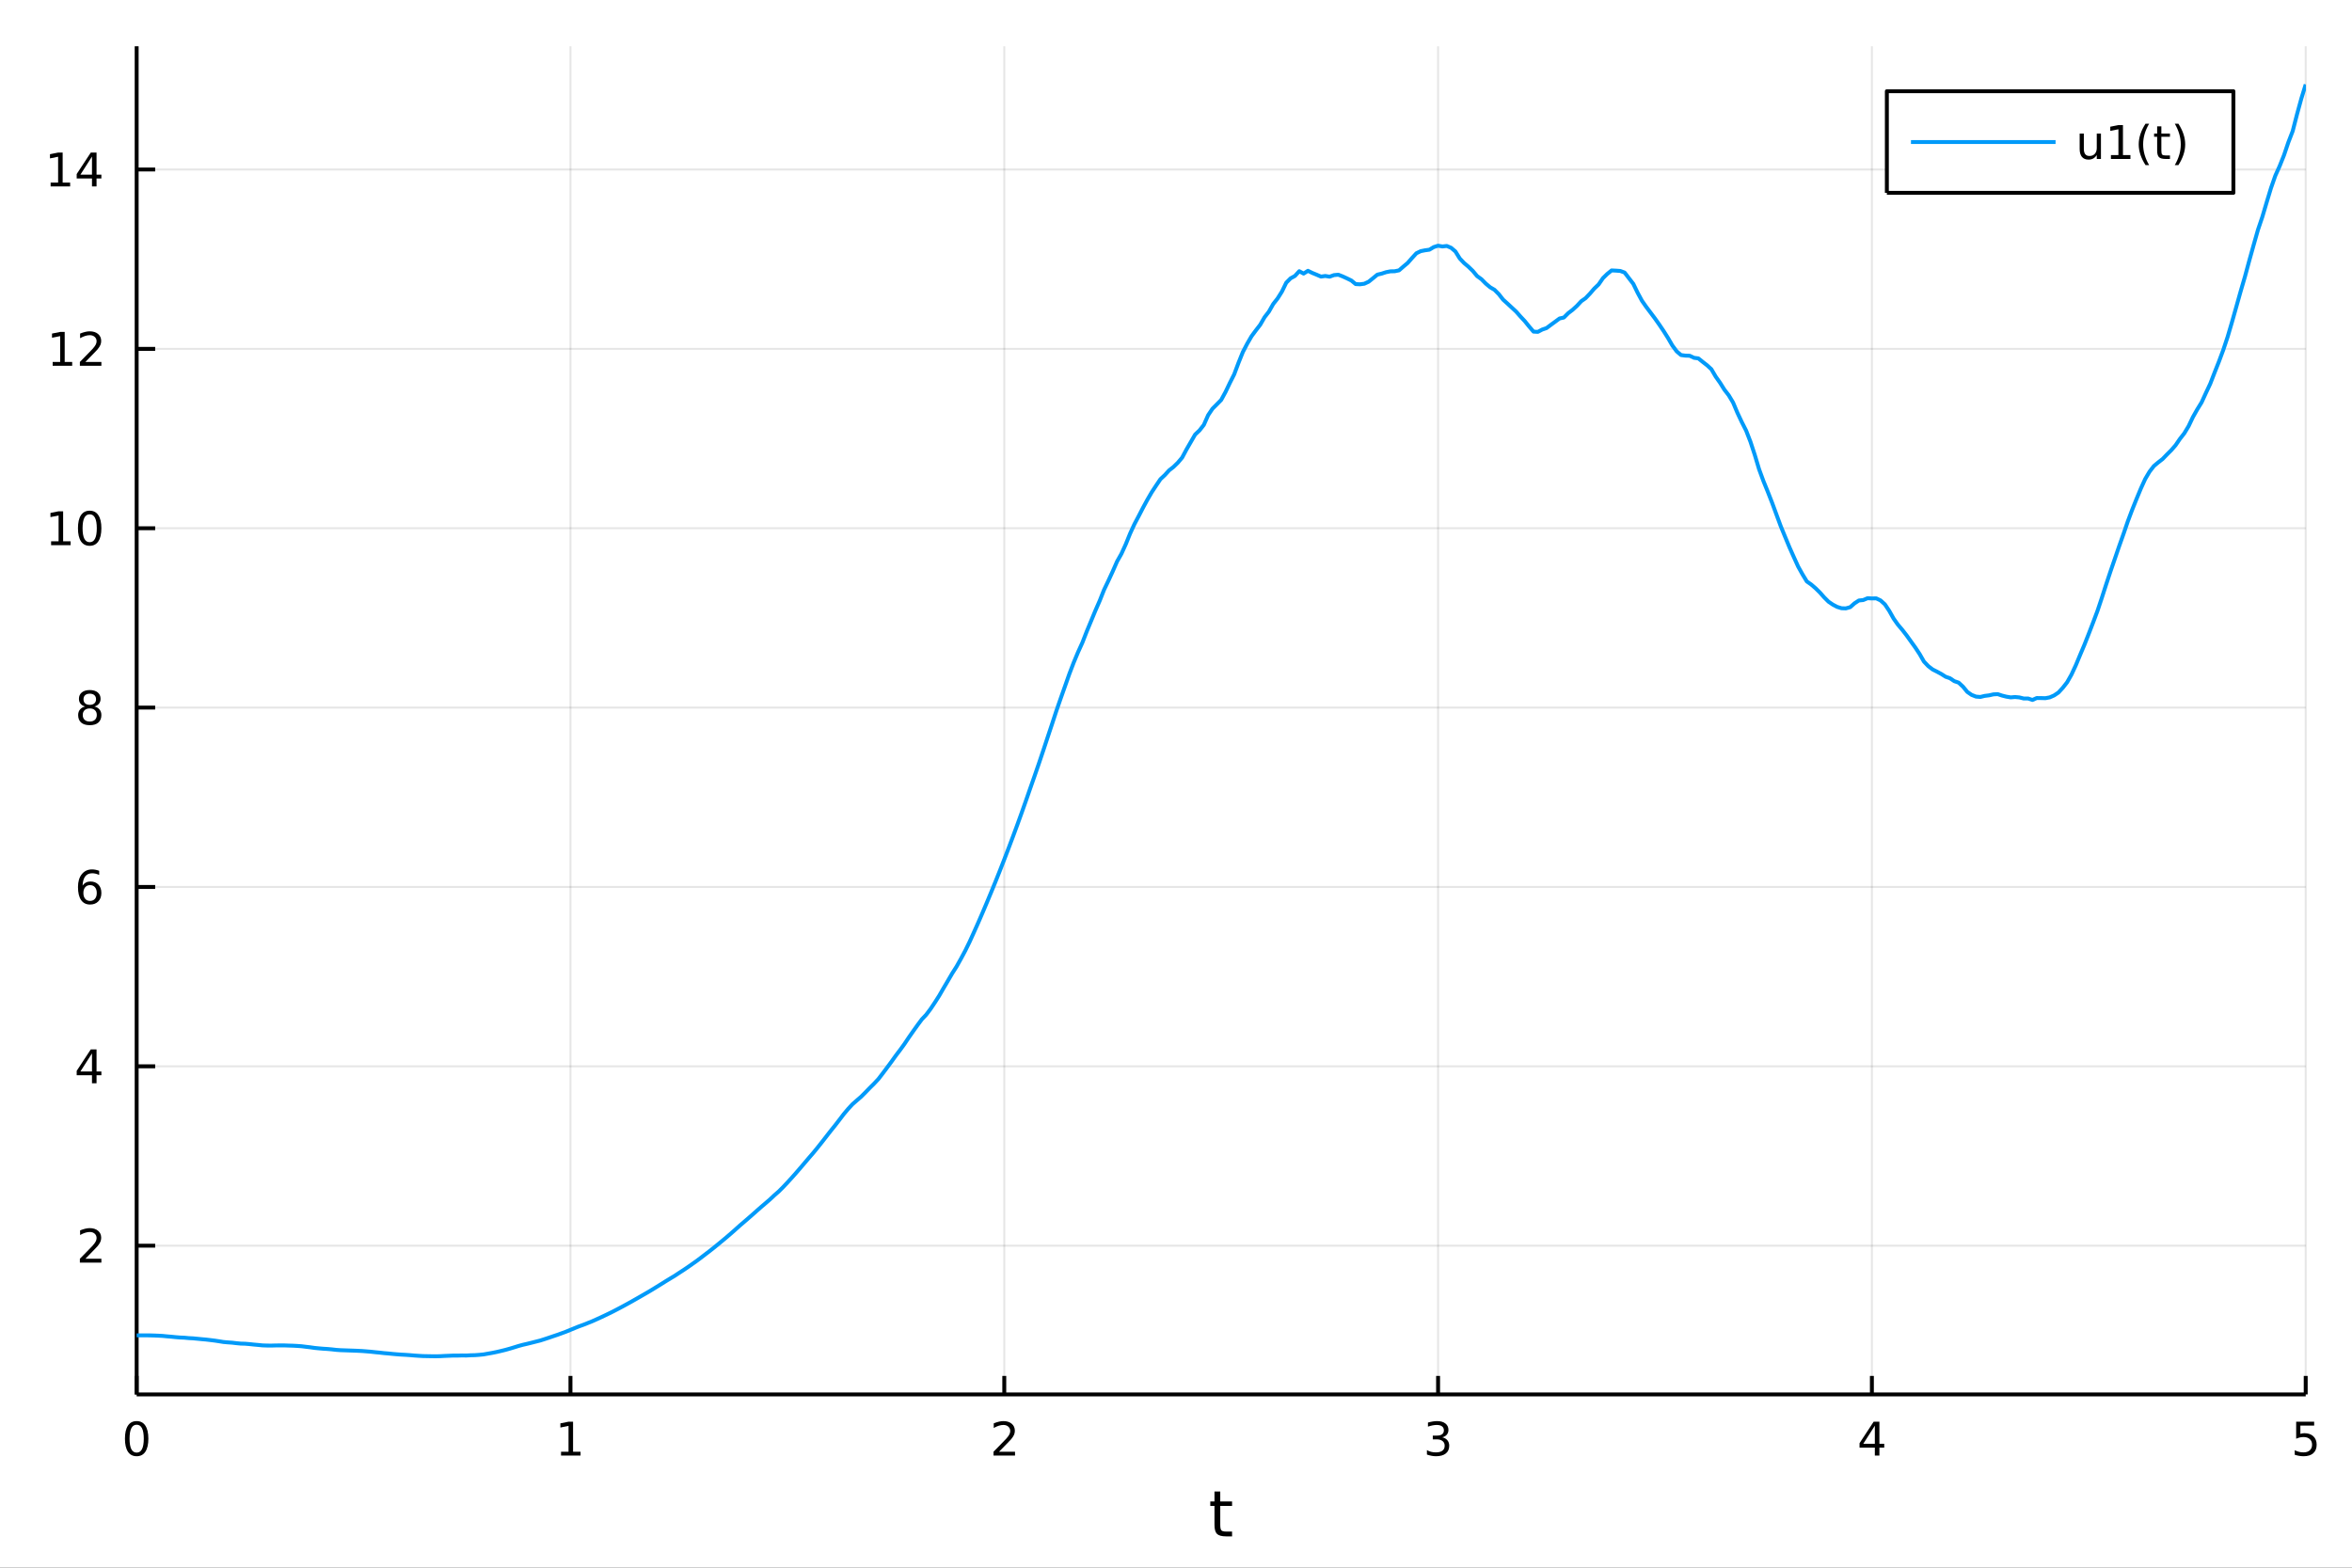 <?xml version="1.0" encoding="utf-8"?>
<svg xmlns="http://www.w3.org/2000/svg" xmlns:xlink="http://www.w3.org/1999/xlink" width="600" height="400" viewBox="0 0 2400 1600">
<rect x="0" y="0" width="2400" height="1600" fill="#333333" stroke="none"/>
<defs>
  <clipPath id="clip940">
    <rect x="0" y="0" width="2400" height="1600"/>
  </clipPath>
</defs>
<path clip-path="url(#clip940)" d="
M0 1600 L2400 1600 L2400 0 L0 0  Z
  " fill="#ffffff" fill-rule="evenodd" fill-opacity="1"/>
<defs>
  <clipPath id="clip941">
    <rect x="480" y="0" width="1681" height="1600"/>
  </clipPath>
</defs>
<path clip-path="url(#clip940)" d="
M139.446 1423.18 L2352.76 1423.18 L2352.76 47.244 L139.446 47.244  Z
  " fill="#ffffff" fill-rule="evenodd" fill-opacity="1"/>
<defs>
  <clipPath id="clip942">
    <rect x="139" y="47" width="2214" height="1377"/>
  </clipPath>
</defs>
<polyline clip-path="url(#clip942)" style="stroke:#000000; stroke-linecap:butt; stroke-linejoin:round; stroke-width:2; stroke-opacity:0.1; fill:none" points="
  139.446,1423.18 139.446,47.244 
  "/>
<polyline clip-path="url(#clip942)" style="stroke:#000000; stroke-linecap:butt; stroke-linejoin:round; stroke-width:2; stroke-opacity:0.1; fill:none" points="
  582.108,1423.18 582.108,47.244 
  "/>
<polyline clip-path="url(#clip942)" style="stroke:#000000; stroke-linecap:butt; stroke-linejoin:round; stroke-width:2; stroke-opacity:0.1; fill:none" points="
  1024.77,1423.18 1024.77,47.244 
  "/>
<polyline clip-path="url(#clip942)" style="stroke:#000000; stroke-linecap:butt; stroke-linejoin:round; stroke-width:2; stroke-opacity:0.1; fill:none" points="
  1467.43,1423.18 1467.43,47.244 
  "/>
<polyline clip-path="url(#clip942)" style="stroke:#000000; stroke-linecap:butt; stroke-linejoin:round; stroke-width:2; stroke-opacity:0.1; fill:none" points="
  1910.09,1423.18 1910.09,47.244 
  "/>
<polyline clip-path="url(#clip942)" style="stroke:#000000; stroke-linecap:butt; stroke-linejoin:round; stroke-width:2; stroke-opacity:0.1; fill:none" points="
  2352.76,1423.18 2352.76,47.244 
  "/>
<polyline clip-path="url(#clip940)" style="stroke:#000000; stroke-linecap:butt; stroke-linejoin:round; stroke-width:4; stroke-opacity:1; fill:none" points="
  139.446,1423.18 2352.76,1423.18 
  "/>
<polyline clip-path="url(#clip940)" style="stroke:#000000; stroke-linecap:butt; stroke-linejoin:round; stroke-width:4; stroke-opacity:1; fill:none" points="
  139.446,1423.18 139.446,1404.28 
  "/>
<polyline clip-path="url(#clip940)" style="stroke:#000000; stroke-linecap:butt; stroke-linejoin:round; stroke-width:4; stroke-opacity:1; fill:none" points="
  582.108,1423.18 582.108,1404.28 
  "/>
<polyline clip-path="url(#clip940)" style="stroke:#000000; stroke-linecap:butt; stroke-linejoin:round; stroke-width:4; stroke-opacity:1; fill:none" points="
  1024.77,1423.18 1024.77,1404.28 
  "/>
<polyline clip-path="url(#clip940)" style="stroke:#000000; stroke-linecap:butt; stroke-linejoin:round; stroke-width:4; stroke-opacity:1; fill:none" points="
  1467.43,1423.18 1467.43,1404.28 
  "/>
<polyline clip-path="url(#clip940)" style="stroke:#000000; stroke-linecap:butt; stroke-linejoin:round; stroke-width:4; stroke-opacity:1; fill:none" points="
  1910.09,1423.18 1910.09,1404.28 
  "/>
<polyline clip-path="url(#clip940)" style="stroke:#000000; stroke-linecap:butt; stroke-linejoin:round; stroke-width:4; stroke-opacity:1; fill:none" points="
  2352.76,1423.18 2352.76,1404.28 
  "/>
<path clip-path="url(#clip940)" d="M139.446 1454.1 Q135.834 1454.1 134.006 1457.66 Q132.2 1461.2 132.2 1468.33 Q132.2 1475.44 134.006 1479.01 Q135.834 1482.55 139.446 1482.55 Q143.08 1482.55 144.885 1479.01 Q146.714 1475.44 146.714 1468.33 Q146.714 1461.2 144.885 1457.66 Q143.08 1454.1 139.446 1454.1 M139.446 1450.39 Q145.256 1450.39 148.311 1455 Q151.39 1459.58 151.39 1468.33 Q151.39 1477.06 148.311 1481.67 Q145.256 1486.25 139.446 1486.25 Q133.635 1486.25 130.557 1481.67 Q127.501 1477.06 127.501 1468.33 Q127.501 1459.58 130.557 1455 Q133.635 1450.39 139.446 1450.39 Z" fill="#000000" fill-rule="evenodd" fill-opacity="1" /><path clip-path="url(#clip940)" d="M572.49 1481.64 L580.128 1481.64 L580.128 1455.28 L571.818 1456.95 L571.818 1452.69 L580.082 1451.02 L584.758 1451.02 L584.758 1481.64 L592.397 1481.64 L592.397 1485.58 L572.49 1485.58 L572.49 1481.64 Z" fill="#000000" fill-rule="evenodd" fill-opacity="1" /><path clip-path="url(#clip940)" d="M1019.42 1481.64 L1035.74 1481.64 L1035.74 1485.58 L1013.8 1485.58 L1013.8 1481.64 Q1016.46 1478.89 1021.04 1474.26 Q1025.65 1469.61 1026.83 1468.27 Q1029.08 1465.74 1029.95 1464.01 Q1030.86 1462.25 1030.86 1460.56 Q1030.86 1457.8 1028.91 1456.07 Q1026.99 1454.33 1023.89 1454.33 Q1021.69 1454.33 1019.24 1455.09 Q1016.81 1455.86 1014.03 1457.41 L1014.03 1452.69 Q1016.85 1451.55 1019.31 1450.97 Q1021.76 1450.39 1023.8 1450.39 Q1029.17 1450.39 1032.36 1453.08 Q1035.56 1455.77 1035.56 1460.26 Q1035.56 1462.39 1034.75 1464.31 Q1033.96 1466.2 1031.85 1468.8 Q1031.27 1469.47 1028.17 1472.69 Q1025.07 1475.88 1019.42 1481.64 Z" fill="#000000" fill-rule="evenodd" fill-opacity="1" /><path clip-path="url(#clip940)" d="M1471.68 1466.95 Q1475.04 1467.66 1476.91 1469.93 Q1478.81 1472.2 1478.81 1475.53 Q1478.81 1480.65 1475.29 1483.45 Q1471.77 1486.25 1465.29 1486.25 Q1463.11 1486.25 1460.8 1485.81 Q1458.51 1485.39 1456.05 1484.54 L1456.05 1480.02 Q1458 1481.16 1460.31 1481.74 Q1462.63 1482.32 1465.15 1482.32 Q1469.55 1482.32 1471.84 1480.58 Q1474.16 1478.84 1474.16 1475.53 Q1474.16 1472.48 1472 1470.77 Q1469.87 1469.03 1466.05 1469.03 L1462.03 1469.03 L1462.03 1465.19 L1466.24 1465.19 Q1469.69 1465.19 1471.52 1463.82 Q1473.35 1462.43 1473.35 1459.84 Q1473.35 1457.18 1471.45 1455.77 Q1469.57 1454.33 1466.05 1454.33 Q1464.13 1454.33 1461.93 1454.75 Q1459.74 1455.16 1457.1 1456.04 L1457.1 1451.88 Q1459.76 1451.14 1462.07 1450.77 Q1464.41 1450.39 1466.47 1450.39 Q1471.8 1450.39 1474.9 1452.83 Q1478 1455.23 1478 1459.35 Q1478 1462.22 1476.36 1464.21 Q1474.71 1466.18 1471.68 1466.95 Z" fill="#000000" fill-rule="evenodd" fill-opacity="1" /><path clip-path="url(#clip940)" d="M1913.1 1455.09 L1901.3 1473.54 L1913.1 1473.54 L1913.1 1455.09 M1911.88 1451.02 L1917.76 1451.02 L1917.76 1473.54 L1922.69 1473.54 L1922.69 1477.43 L1917.76 1477.43 L1917.76 1485.58 L1913.1 1485.58 L1913.1 1477.43 L1897.5 1477.43 L1897.5 1472.92 L1911.88 1451.02 Z" fill="#000000" fill-rule="evenodd" fill-opacity="1" /><path clip-path="url(#clip940)" d="M2343.03 1451.02 L2361.39 1451.02 L2361.39 1454.96 L2347.32 1454.96 L2347.32 1463.43 Q2348.33 1463.08 2349.35 1462.92 Q2350.37 1462.73 2351.39 1462.73 Q2357.18 1462.73 2360.56 1465.9 Q2363.94 1469.08 2363.94 1474.49 Q2363.94 1480.07 2360.46 1483.17 Q2356.99 1486.25 2350.67 1486.25 Q2348.5 1486.25 2346.23 1485.88 Q2343.98 1485.51 2341.58 1484.77 L2341.58 1480.07 Q2343.66 1481.2 2345.88 1481.76 Q2348.1 1482.32 2350.58 1482.32 Q2354.58 1482.32 2356.92 1480.21 Q2359.26 1478.1 2359.26 1474.49 Q2359.26 1470.88 2356.92 1468.77 Q2354.58 1466.67 2350.58 1466.67 Q2348.71 1466.67 2346.83 1467.08 Q2344.98 1467.5 2343.03 1468.38 L2343.03 1451.02 Z" fill="#000000" fill-rule="evenodd" fill-opacity="1" /><path clip-path="url(#clip940)" d="M1245.16 1522.27 L1245.16 1532.4 L1257.22 1532.4 L1257.22 1536.95 L1245.16 1536.95 L1245.16 1556.3 Q1245.16 1560.66 1246.34 1561.9 Q1247.55 1563.14 1251.21 1563.14 L1257.22 1563.14 L1257.22 1568.04 L1251.21 1568.04 Q1244.43 1568.04 1241.85 1565.53 Q1239.27 1562.98 1239.27 1556.3 L1239.27 1536.95 L1234.98 1536.95 L1234.98 1532.4 L1239.27 1532.4 L1239.27 1522.27 L1245.16 1522.27 Z" fill="#000000" fill-rule="evenodd" fill-opacity="1" /><polyline clip-path="url(#clip942)" style="stroke:#000000; stroke-linecap:butt; stroke-linejoin:round; stroke-width:2; stroke-opacity:0.1; fill:none" points="
  139.446,1271.35 2352.76,1271.35 
  "/>
<polyline clip-path="url(#clip942)" style="stroke:#000000; stroke-linecap:butt; stroke-linejoin:round; stroke-width:2; stroke-opacity:0.1; fill:none" points="
  139.446,1088.3 2352.76,1088.3 
  "/>
<polyline clip-path="url(#clip942)" style="stroke:#000000; stroke-linecap:butt; stroke-linejoin:round; stroke-width:2; stroke-opacity:0.1; fill:none" points="
  139.446,905.236 2352.76,905.236 
  "/>
<polyline clip-path="url(#clip942)" style="stroke:#000000; stroke-linecap:butt; stroke-linejoin:round; stroke-width:2; stroke-opacity:0.1; fill:none" points="
  139.446,722.176 2352.76,722.176 
  "/>
<polyline clip-path="url(#clip942)" style="stroke:#000000; stroke-linecap:butt; stroke-linejoin:round; stroke-width:2; stroke-opacity:0.1; fill:none" points="
  139.446,539.117 2352.76,539.117 
  "/>
<polyline clip-path="url(#clip942)" style="stroke:#000000; stroke-linecap:butt; stroke-linejoin:round; stroke-width:2; stroke-opacity:0.1; fill:none" points="
  139.446,356.057 2352.76,356.057 
  "/>
<polyline clip-path="url(#clip942)" style="stroke:#000000; stroke-linecap:butt; stroke-linejoin:round; stroke-width:2; stroke-opacity:0.1; fill:none" points="
  139.446,172.998 2352.76,172.998 
  "/>
<polyline clip-path="url(#clip940)" style="stroke:#000000; stroke-linecap:butt; stroke-linejoin:round; stroke-width:4; stroke-opacity:1; fill:none" points="
  139.446,1423.18 139.446,47.244 
  "/>
<polyline clip-path="url(#clip940)" style="stroke:#000000; stroke-linecap:butt; stroke-linejoin:round; stroke-width:4; stroke-opacity:1; fill:none" points="
  139.446,1271.35 158.343,1271.35 
  "/>
<polyline clip-path="url(#clip940)" style="stroke:#000000; stroke-linecap:butt; stroke-linejoin:round; stroke-width:4; stroke-opacity:1; fill:none" points="
  139.446,1088.3 158.343,1088.3 
  "/>
<polyline clip-path="url(#clip940)" style="stroke:#000000; stroke-linecap:butt; stroke-linejoin:round; stroke-width:4; stroke-opacity:1; fill:none" points="
  139.446,905.236 158.343,905.236 
  "/>
<polyline clip-path="url(#clip940)" style="stroke:#000000; stroke-linecap:butt; stroke-linejoin:round; stroke-width:4; stroke-opacity:1; fill:none" points="
  139.446,722.176 158.343,722.176 
  "/>
<polyline clip-path="url(#clip940)" style="stroke:#000000; stroke-linecap:butt; stroke-linejoin:round; stroke-width:4; stroke-opacity:1; fill:none" points="
  139.446,539.117 158.343,539.117 
  "/>
<polyline clip-path="url(#clip940)" style="stroke:#000000; stroke-linecap:butt; stroke-linejoin:round; stroke-width:4; stroke-opacity:1; fill:none" points="
  139.446,356.057 158.343,356.057 
  "/>
<polyline clip-path="url(#clip940)" style="stroke:#000000; stroke-linecap:butt; stroke-linejoin:round; stroke-width:4; stroke-opacity:1; fill:none" points="
  139.446,172.998 158.343,172.998 
  "/>
<path clip-path="url(#clip940)" d="M87.126 1284.7 L103.446 1284.7 L103.446 1288.63 L81.501 1288.63 L81.501 1284.7 Q84.163 1281.94 88.747 1277.32 Q93.353 1272.66 94.534 1271.32 Q96.779 1268.8 97.659 1267.06 Q98.561 1265.3 98.561 1263.61 Q98.561 1260.86 96.617 1259.12 Q94.696 1257.38 91.594 1257.38 Q89.395 1257.38 86.941 1258.15 Q84.51 1258.91 81.733 1260.46 L81.733 1255.74 Q84.557 1254.61 87.01 1254.03 Q89.464 1253.45 91.501 1253.45 Q96.871 1253.45 100.066 1256.13 Q103.26 1258.82 103.26 1263.31 Q103.26 1265.44 102.45 1267.36 Q101.663 1269.26 99.557 1271.85 Q98.978 1272.52 95.876 1275.74 Q92.774 1278.94 87.126 1284.7 Z" fill="#000000" fill-rule="evenodd" fill-opacity="1" /><path clip-path="url(#clip940)" d="M93.862 1075.09 L82.057 1093.54 L93.862 1093.54 L93.862 1075.09 M92.635 1071.02 L98.515 1071.02 L98.515 1093.54 L103.446 1093.54 L103.446 1097.43 L98.515 1097.43 L98.515 1105.58 L93.862 1105.58 L93.862 1097.43 L78.26 1097.43 L78.26 1092.91 L92.635 1071.02 Z" fill="#000000" fill-rule="evenodd" fill-opacity="1" /><path clip-path="url(#clip940)" d="M91.918 903.372 Q88.77 903.372 86.918 905.525 Q85.089 907.678 85.089 911.428 Q85.089 915.155 86.918 917.33 Q88.77 919.483 91.918 919.483 Q95.066 919.483 96.895 917.33 Q98.746 915.155 98.746 911.428 Q98.746 907.678 96.895 905.525 Q95.066 903.372 91.918 903.372 M101.2 888.72 L101.2 892.979 Q99.441 892.145 97.635 891.706 Q95.853 891.266 94.094 891.266 Q89.464 891.266 87.01 894.391 Q84.58 897.516 84.233 903.835 Q85.598 901.821 87.659 900.757 Q89.719 899.669 92.196 899.669 Q97.404 899.669 100.413 902.84 Q103.446 905.988 103.446 911.428 Q103.446 916.752 100.297 919.969 Q97.149 923.187 91.918 923.187 Q85.922 923.187 82.751 918.604 Q79.58 913.997 79.58 905.27 Q79.58 897.076 83.469 892.215 Q87.358 887.331 93.909 887.331 Q95.668 887.331 97.45 887.678 Q99.256 888.025 101.2 888.72 Z" fill="#000000" fill-rule="evenodd" fill-opacity="1" /><path clip-path="url(#clip940)" d="M91.594 723.044 Q88.26 723.044 86.339 724.827 Q84.441 726.609 84.441 729.734 Q84.441 732.859 86.339 734.641 Q88.26 736.424 91.594 736.424 Q94.927 736.424 96.848 734.641 Q98.77 732.836 98.77 729.734 Q98.77 726.609 96.848 724.827 Q94.95 723.044 91.594 723.044 M86.918 721.053 Q83.909 720.313 82.219 718.253 Q80.552 716.192 80.552 713.229 Q80.552 709.086 83.492 706.679 Q86.455 704.271 91.594 704.271 Q96.756 704.271 99.696 706.679 Q102.635 709.086 102.635 713.229 Q102.635 716.192 100.946 718.253 Q99.279 720.313 96.293 721.053 Q99.672 721.84 101.547 724.132 Q103.446 726.424 103.446 729.734 Q103.446 734.757 100.367 737.442 Q97.311 740.127 91.594 740.127 Q85.876 740.127 82.797 737.442 Q79.742 734.757 79.742 729.734 Q79.742 726.424 81.64 724.132 Q83.538 721.84 86.918 721.053 M85.205 713.669 Q85.205 716.354 86.872 717.859 Q88.561 719.364 91.594 719.364 Q94.603 719.364 96.293 717.859 Q98.006 716.354 98.006 713.669 Q98.006 710.984 96.293 709.479 Q94.603 707.975 91.594 707.975 Q88.561 707.975 86.872 709.479 Q85.205 710.984 85.205 713.669 Z" fill="#000000" fill-rule="evenodd" fill-opacity="1" /><path clip-path="url(#clip940)" d="M52.15 552.461 L59.788 552.461 L59.788 526.096 L51.478 527.763 L51.478 523.503 L59.742 521.837 L64.418 521.837 L64.418 552.461 L72.057 552.461 L72.057 556.397 L52.15 556.397 L52.15 552.461 Z" fill="#000000" fill-rule="evenodd" fill-opacity="1" /><path clip-path="url(#clip940)" d="M91.501 524.915 Q87.89 524.915 86.061 528.48 Q84.256 532.022 84.256 539.151 Q84.256 546.258 86.061 549.823 Q87.89 553.364 91.501 553.364 Q95.135 553.364 96.941 549.823 Q98.77 546.258 98.77 539.151 Q98.77 532.022 96.941 528.48 Q95.135 524.915 91.501 524.915 M91.501 521.212 Q97.311 521.212 100.367 525.818 Q103.446 530.401 103.446 539.151 Q103.446 547.878 100.367 552.485 Q97.311 557.068 91.501 557.068 Q85.691 557.068 82.612 552.485 Q79.557 547.878 79.557 539.151 Q79.557 530.401 82.612 525.818 Q85.691 521.212 91.501 521.212 Z" fill="#000000" fill-rule="evenodd" fill-opacity="1" /><path clip-path="url(#clip940)" d="M53.747 369.402 L61.386 369.402 L61.386 343.036 L53.075 344.703 L53.075 340.444 L61.339 338.777 L66.015 338.777 L66.015 369.402 L73.654 369.402 L73.654 373.337 L53.747 373.337 L53.747 369.402 Z" fill="#000000" fill-rule="evenodd" fill-opacity="1" /><path clip-path="url(#clip940)" d="M87.126 369.402 L103.446 369.402 L103.446 373.337 L81.501 373.337 L81.501 369.402 Q84.163 366.647 88.747 362.018 Q93.353 357.365 94.534 356.022 Q96.779 353.499 97.659 351.763 Q98.561 350.004 98.561 348.314 Q98.561 345.559 96.617 343.823 Q94.696 342.087 91.594 342.087 Q89.395 342.087 86.941 342.851 Q84.51 343.615 81.733 345.166 L81.733 340.444 Q84.557 339.309 87.01 338.731 Q89.464 338.152 91.501 338.152 Q96.871 338.152 100.066 340.837 Q103.26 343.522 103.26 348.013 Q103.26 350.143 102.45 352.064 Q101.663 353.962 99.557 356.555 Q98.978 357.226 95.876 360.444 Q92.774 363.638 87.126 369.402 Z" fill="#000000" fill-rule="evenodd" fill-opacity="1" /><path clip-path="url(#clip940)" d="M51.663 186.342 L59.302 186.342 L59.302 159.977 L50.992 161.643 L50.992 157.384 L59.256 155.718 L63.932 155.718 L63.932 186.342 L71.571 186.342 L71.571 190.278 L51.663 190.278 L51.663 186.342 Z" fill="#000000" fill-rule="evenodd" fill-opacity="1" /><path clip-path="url(#clip940)" d="M93.862 159.792 L82.057 178.241 L93.862 178.241 L93.862 159.792 M92.635 155.718 L98.515 155.718 L98.515 178.241 L103.446 178.241 L103.446 182.129 L98.515 182.129 L98.515 190.278 L93.862 190.278 L93.862 182.129 L78.26 182.129 L78.26 177.616 L92.635 155.718 Z" fill="#000000" fill-rule="evenodd" fill-opacity="1" /><polyline clip-path="url(#clip942)" style="stroke:#009af9; stroke-linecap:butt; stroke-linejoin:round; stroke-width:4; stroke-opacity:1; fill:none" points="
  139.446,1362.88 143.872,1362.88 148.299,1362.87 152.725,1362.91 157.152,1363.03 161.579,1363.21 166.005,1363.46 170.432,1363.9 174.859,1364.27 179.285,1364.72 
  183.712,1365.08 188.138,1365.27 192.565,1365.69 196.992,1365.92 201.418,1366.35 205.845,1366.79 210.271,1367.17 214.698,1367.7 219.125,1368.25 223.551,1368.92 
  227.978,1369.65 232.405,1370.04 236.831,1370.35 241.258,1370.88 245.684,1371.3 250.111,1371.42 254.538,1371.8 258.964,1372.28 263.391,1372.67 267.818,1373.12 
  272.244,1373.27 276.671,1373.33 281.097,1373.19 285.524,1373.14 289.951,1373.14 294.377,1373.31 298.804,1373.43 303.231,1373.67 307.657,1373.99 312.084,1374.54 
  316.51,1375.06 320.937,1375.7 325.364,1376.14 329.79,1376.52 334.217,1376.79 338.643,1377.19 343.07,1377.7 347.497,1378.01 351.923,1378.16 356.35,1378.32 
  360.777,1378.47 365.203,1378.65 369.63,1378.87 374.056,1379.22 378.483,1379.59 382.91,1380.08 387.336,1380.5 391.763,1381.01 396.19,1381.37 400.616,1381.83 
  405.043,1382.21 409.469,1382.54 413.896,1382.77 418.323,1383.08 422.749,1383.46 427.176,1383.77 431.603,1384.02 436.029,1384.11 440.456,1384.19 444.882,1384.24 
  449.309,1384.13 453.736,1383.88 458.162,1383.7 462.589,1383.51 467.015,1383.53 471.442,1383.4 475.869,1383.46 480.295,1383.2 484.722,1383.09 489.149,1382.76 
  493.575,1382.31 498.002,1381.52 502.428,1380.74 506.855,1379.83 511.282,1378.8 515.708,1377.71 520.135,1376.48 524.562,1375.14 528.988,1373.76 533.415,1372.54 
  537.841,1371.53 542.268,1370.43 546.695,1369.31 551.121,1368.18 555.548,1366.78 559.975,1365.31 564.401,1363.8 568.828,1362.31 573.254,1360.71 577.681,1359.08 
  582.108,1357.26 586.534,1355.43 590.961,1353.65 595.387,1352.06 599.814,1350.29 604.241,1348.52 608.667,1346.55 613.094,1344.52 617.521,1342.44 621.947,1340.31 
  626.374,1338.11 630.8,1335.79 635.227,1333.44 639.654,1331.04 644.08,1328.59 648.507,1326.08 652.934,1323.55 657.36,1321 661.787,1318.44 666.213,1315.78 
  670.64,1313.05 675.067,1310.32 679.493,1307.54 683.92,1304.84 688.347,1302.2 692.773,1299.27 697.2,1296.4 701.626,1293.43 706.053,1290.31 710.48,1287.2 
  714.906,1283.89 719.333,1280.49 723.759,1277.12 728.186,1273.62 732.613,1270.02 737.039,1266.38 741.466,1262.68 745.893,1258.87 750.319,1254.96 754.746,1250.98 
  759.172,1247.2 763.599,1243.38 768.026,1239.51 772.452,1235.57 776.879,1231.68 781.306,1227.92 785.732,1224.09 790.159,1219.94 794.585,1216.06 799.012,1211.66 
  803.439,1206.97 807.865,1202.11 812.292,1197.13 816.719,1192 821.145,1186.8 825.572,1181.6 829.998,1176.48 834.425,1171.06 838.852,1165.49 843.278,1159.79 
  847.705,1154.11 852.131,1148.63 856.558,1142.88 860.985,1137.07 865.411,1131.82 869.838,1127.02 874.265,1123.14 878.691,1119.31 883.118,1114.89 887.544,1110.31 
  891.971,1105.92 896.398,1101.19 900.824,1095.42 905.251,1089.51 909.678,1083.55 914.104,1077.36 918.531,1071.53 922.957,1065.44 927.384,1058.81 931.811,1052.49 
  936.237,1046.28 940.664,1040.33 945.091,1035.66 949.517,1029.78 953.944,1023.17 958.37,1016.23 962.797,1008.54 967.224,1001.05 971.65,993.429 976.077,986.496 
  980.503,978.585 984.93,970.338 989.357,961.301 993.783,951.562 998.21,941.654 1002.64,931.434 1007.06,921.005 1011.49,910.366 1015.92,899.524 1020.34,888.46 
  1024.77,877.141 1029.2,865.597 1033.62,853.865 1038.05,841.865 1042.48,829.614 1046.9,817.119 1051.33,804.374 1055.76,791.771 1060.18,778.967 1064.61,765.803 
  1069.04,752.418 1073.46,739.14 1077.89,725.629 1082.32,712.843 1086.74,700.372 1091.17,687.805 1095.6,676.25 1100.02,665.65 1104.45,655.919 1108.88,644.562 
  1113.3,633.928 1117.73,623.225 1122.16,613.098 1126.58,601.964 1131.01,592.713 1135.44,583.12 1139.86,573.049 1144.29,565.224 1148.72,555.52 1153.14,544.62 
  1157.57,534.968 1161.99,526.629 1166.42,518.044 1170.85,509.909 1175.27,502.312 1179.7,495.584 1184.13,489.035 1188.55,484.909 1192.98,480.044 1197.41,476.586 
  1201.83,472.287 1206.26,467.045 1210.69,458.75 1215.11,451.115 1219.54,443.469 1223.97,439.295 1228.39,433.656 1232.82,423.679 1237.25,417.111 1241.67,412.684 
  1246.1,408.189 1250.53,400.062 1254.95,390.816 1259.38,382.04 1263.81,370.226 1268.23,359.275 1272.66,350.788 1277.09,343.146 1281.51,337.19 1285.94,331.449 
  1290.37,323.764 1294.79,318.069 1299.22,310.257 1303.65,304.647 1308.07,297.621 1312.5,288.536 1316.93,284.078 1321.35,281.642 1325.78,276.788 1330.21,279.227 
  1334.63,276.378 1339.06,278.557 1343.49,280.361 1347.91,282.294 1352.34,281.662 1356.77,282.386 1361.19,280.786 1365.62,280.365 1370.05,282.101 1374.47,284.124 
  1378.9,286.289 1383.33,289.932 1387.75,290.166 1392.18,289.563 1396.61,287.501 1401.03,283.942 1405.46,280.311 1409.89,279.254 1414.31,277.809 1418.74,276.937 
  1423.17,276.839 1427.59,275.926 1432.02,272.073 1436.45,268.352 1440.87,263.294 1445.3,258.484 1449.73,256.334 1454.15,255.454 1458.58,254.843 1463.01,252.167 
  1467.43,250.773 1471.86,251.541 1476.29,251.03 1480.71,252.896 1485.14,256.673 1489.56,263.808 1493.99,268.461 1498.42,272.221 1502.84,276.496 1507.27,281.781 
  1511.7,284.97 1516.12,289.447 1520.55,293.179 1524.98,295.772 1529.4,300.226 1533.83,305.859 1538.26,309.854 1542.68,313.959 1547.11,318.064 1551.54,323.092 
  1555.96,327.805 1560.39,333.299 1564.82,338.447 1569.24,338.705 1573.67,336.36 1578.1,334.85 1582.52,331.542 1586.95,328.315 1591.38,325.041 1595.8,324.067 
  1600.23,319.622 1604.66,316.249 1609.08,312.195 1613.51,307.434 1617.94,304.317 1622.36,299.702 1626.79,294.568 1631.22,290.341 1635.64,283.933 1640.07,279.578 
  1644.5,276 1648.92,276.216 1653.35,276.539 1657.78,278.176 1662.2,283.958 1666.63,289.697 1671.06,298.8 1675.48,306.994 1679.91,313.317 1684.34,319.168 
  1688.76,325.074 1693.19,331.359 1697.62,337.929 1702.04,344.935 1706.47,352.592 1710.9,358.582 1715.32,362.371 1719.75,362.95 1724.18,363.085 1728.6,365.178 
  1733.03,365.78 1737.46,369.343 1741.88,372.773 1746.31,376.873 1750.74,384.413 1755.16,390.647 1759.59,397.733 1764.02,403.435 1768.44,410.813 1772.87,421.299 
  1777.3,430.706 1781.72,439.376 1786.15,450.762 1790.58,464.246 1795,478.969 1799.43,491.003 1803.85,501.842 1808.28,513.151 1812.71,525.193 1817.13,537.148 
  1821.56,547.9 1825.99,558.602 1830.41,568.481 1834.84,578.227 1839.27,586.144 1843.69,593.415 1848.12,596.514 1852.55,600.318 1856.97,604.659 1861.4,609.653 
  1865.83,614.08 1870.25,617.086 1874.68,619.417 1879.11,620.778 1883.53,620.916 1887.96,619.677 1892.39,615.754 1896.81,612.863 1901.24,612.424 1905.67,610.545 
  1910.09,610.771 1914.52,610.686 1918.95,612.801 1923.37,616.812 1927.8,623.433 1932.23,631.293 1936.65,637.554 1941.08,642.769 1945.51,648.479 1949.93,654.645 
  1954.36,660.804 1958.79,667.502 1963.21,675.206 1967.64,679.857 1972.07,683.261 1976.49,685.49 1980.92,687.878 1985.35,690.7 1989.77,692.217 1994.2,695.203 
  1998.63,696.71 2003.05,700.833 2007.48,706.181 2011.91,709.235 2016.33,710.967 2020.76,711.314 2025.19,710.241 2029.61,709.686 2034.04,708.688 2038.47,708.448 
  2042.89,709.914 2047.32,711.022 2051.75,711.755 2056.17,711.381 2060.6,711.791 2065.03,712.908 2069.45,712.88 2073.88,714.378 2078.31,712.423 2082.73,712.462 
  2087.16,712.57 2091.59,711.738 2096.01,709.782 2100.44,706.82 2104.87,702.006 2109.29,696.371 2113.72,688.54 2118.15,679.015 2122.57,668.412 2127,657.95 
  2131.42,646.736 2135.85,635.247 2140.28,623.466 2144.7,610.238 2149.13,596.502 2153.56,583.176 2157.98,570.342 2162.41,557.414 2166.84,544.962 2171.26,532.045 
  2175.69,520.277 2180.12,509.262 2184.54,498.611 2188.97,488.888 2193.4,481.401 2197.82,475.661 2202.25,471.936 2206.68,468.532 2211.1,463.939 2215.53,459.528 
  2219.96,454.435 2224.38,447.982 2228.81,442.337 2233.24,434.998 2237.66,425.696 2242.09,417.861 2246.52,410.683 2250.94,401.045 2255.37,391.626 2259.8,380.193 
  2264.22,369.021 2268.65,357.116 2273.08,343.822 2277.5,328.818 2281.93,313.158 2286.36,297.39 2290.78,282.271 2295.21,265.886 2299.64,250.036 2304.06,234.51 
  2308.49,221.42 2312.92,206.502 2317.34,191.917 2321.77,179.263 2326.2,169.426 2330.62,158.362 2335.05,145.26 2339.48,133.801 2343.9,116.622 2348.33,100.52 
  2352.76,86.186 
  "/>
<path clip-path="url(#clip940)" d="
M1925.37 196.789 L2278.98 196.789 L2278.98 93.109 L1925.37 93.109  Z
  " fill="#ffffff" fill-rule="evenodd" fill-opacity="1"/>
<polyline clip-path="url(#clip940)" style="stroke:#000000; stroke-linecap:butt; stroke-linejoin:round; stroke-width:4; stroke-opacity:1; fill:none" points="
  1925.37,196.789 2278.98,196.789 2278.98,93.109 1925.37,93.109 1925.37,196.789 
  "/>
<polyline clip-path="url(#clip940)" style="stroke:#009af9; stroke-linecap:butt; stroke-linejoin:round; stroke-width:4; stroke-opacity:1; fill:none" points="
  1949.96,144.949 2097.52,144.949 
  "/>
<path clip-path="url(#clip940)" d="M2122.11 151.997 L2122.11 136.303 L2126.37 136.303 L2126.37 151.835 Q2126.37 155.516 2127.8 157.368 Q2129.24 159.196 2132.11 159.196 Q2135.56 159.196 2137.55 156.997 Q2139.56 154.798 2139.56 151.002 L2139.56 136.303 L2143.82 136.303 L2143.82 162.229 L2139.56 162.229 L2139.56 158.247 Q2138.01 160.608 2135.95 161.766 Q2133.92 162.9 2131.21 162.9 Q2126.74 162.9 2124.42 160.122 Q2122.11 157.344 2122.11 151.997 M2132.83 135.678 L2132.83 135.678 Z" fill="#000000" fill-rule="evenodd" fill-opacity="1" /><path clip-path="url(#clip940)" d="M2154.01 158.293 L2161.65 158.293 L2161.65 131.928 L2153.34 133.595 L2153.34 129.335 L2161.6 127.669 L2166.28 127.669 L2166.28 158.293 L2173.91 158.293 L2173.91 162.229 L2154.01 162.229 L2154.01 158.293 Z" fill="#000000" fill-rule="evenodd" fill-opacity="1" /><path clip-path="url(#clip940)" d="M2192.99 126.257 Q2189.89 131.581 2188.38 136.789 Q2186.88 141.997 2186.88 147.344 Q2186.88 152.692 2188.38 157.946 Q2189.91 163.178 2192.99 168.479 L2189.29 168.479 Q2185.81 163.039 2184.08 157.784 Q2182.36 152.53 2182.36 147.344 Q2182.36 142.182 2184.08 136.951 Q2185.79 131.72 2189.29 126.257 L2192.99 126.257 Z" fill="#000000" fill-rule="evenodd" fill-opacity="1" /><path clip-path="url(#clip940)" d="M2205.47 128.942 L2205.47 136.303 L2214.24 136.303 L2214.24 139.613 L2205.47 139.613 L2205.47 153.687 Q2205.47 156.858 2206.32 157.761 Q2207.2 158.664 2209.86 158.664 L2214.24 158.664 L2214.24 162.229 L2209.86 162.229 Q2204.93 162.229 2203.06 160.4 Q2201.18 158.548 2201.18 153.687 L2201.18 139.613 L2198.06 139.613 L2198.06 136.303 L2201.18 136.303 L2201.18 128.942 L2205.47 128.942 Z" fill="#000000" fill-rule="evenodd" fill-opacity="1" /><path clip-path="url(#clip940)" d="M2219.17 126.257 L2222.87 126.257 Q2226.35 131.72 2228.06 136.951 Q2229.79 142.182 2229.79 147.344 Q2229.79 152.53 2228.06 157.784 Q2226.35 163.039 2222.87 168.479 L2219.17 168.479 Q2222.25 163.178 2223.75 157.946 Q2225.28 152.692 2225.28 147.344 Q2225.28 141.997 2223.75 136.789 Q2222.25 131.581 2219.17 126.257 Z" fill="#000000" fill-rule="evenodd" fill-opacity="1" /></svg>

